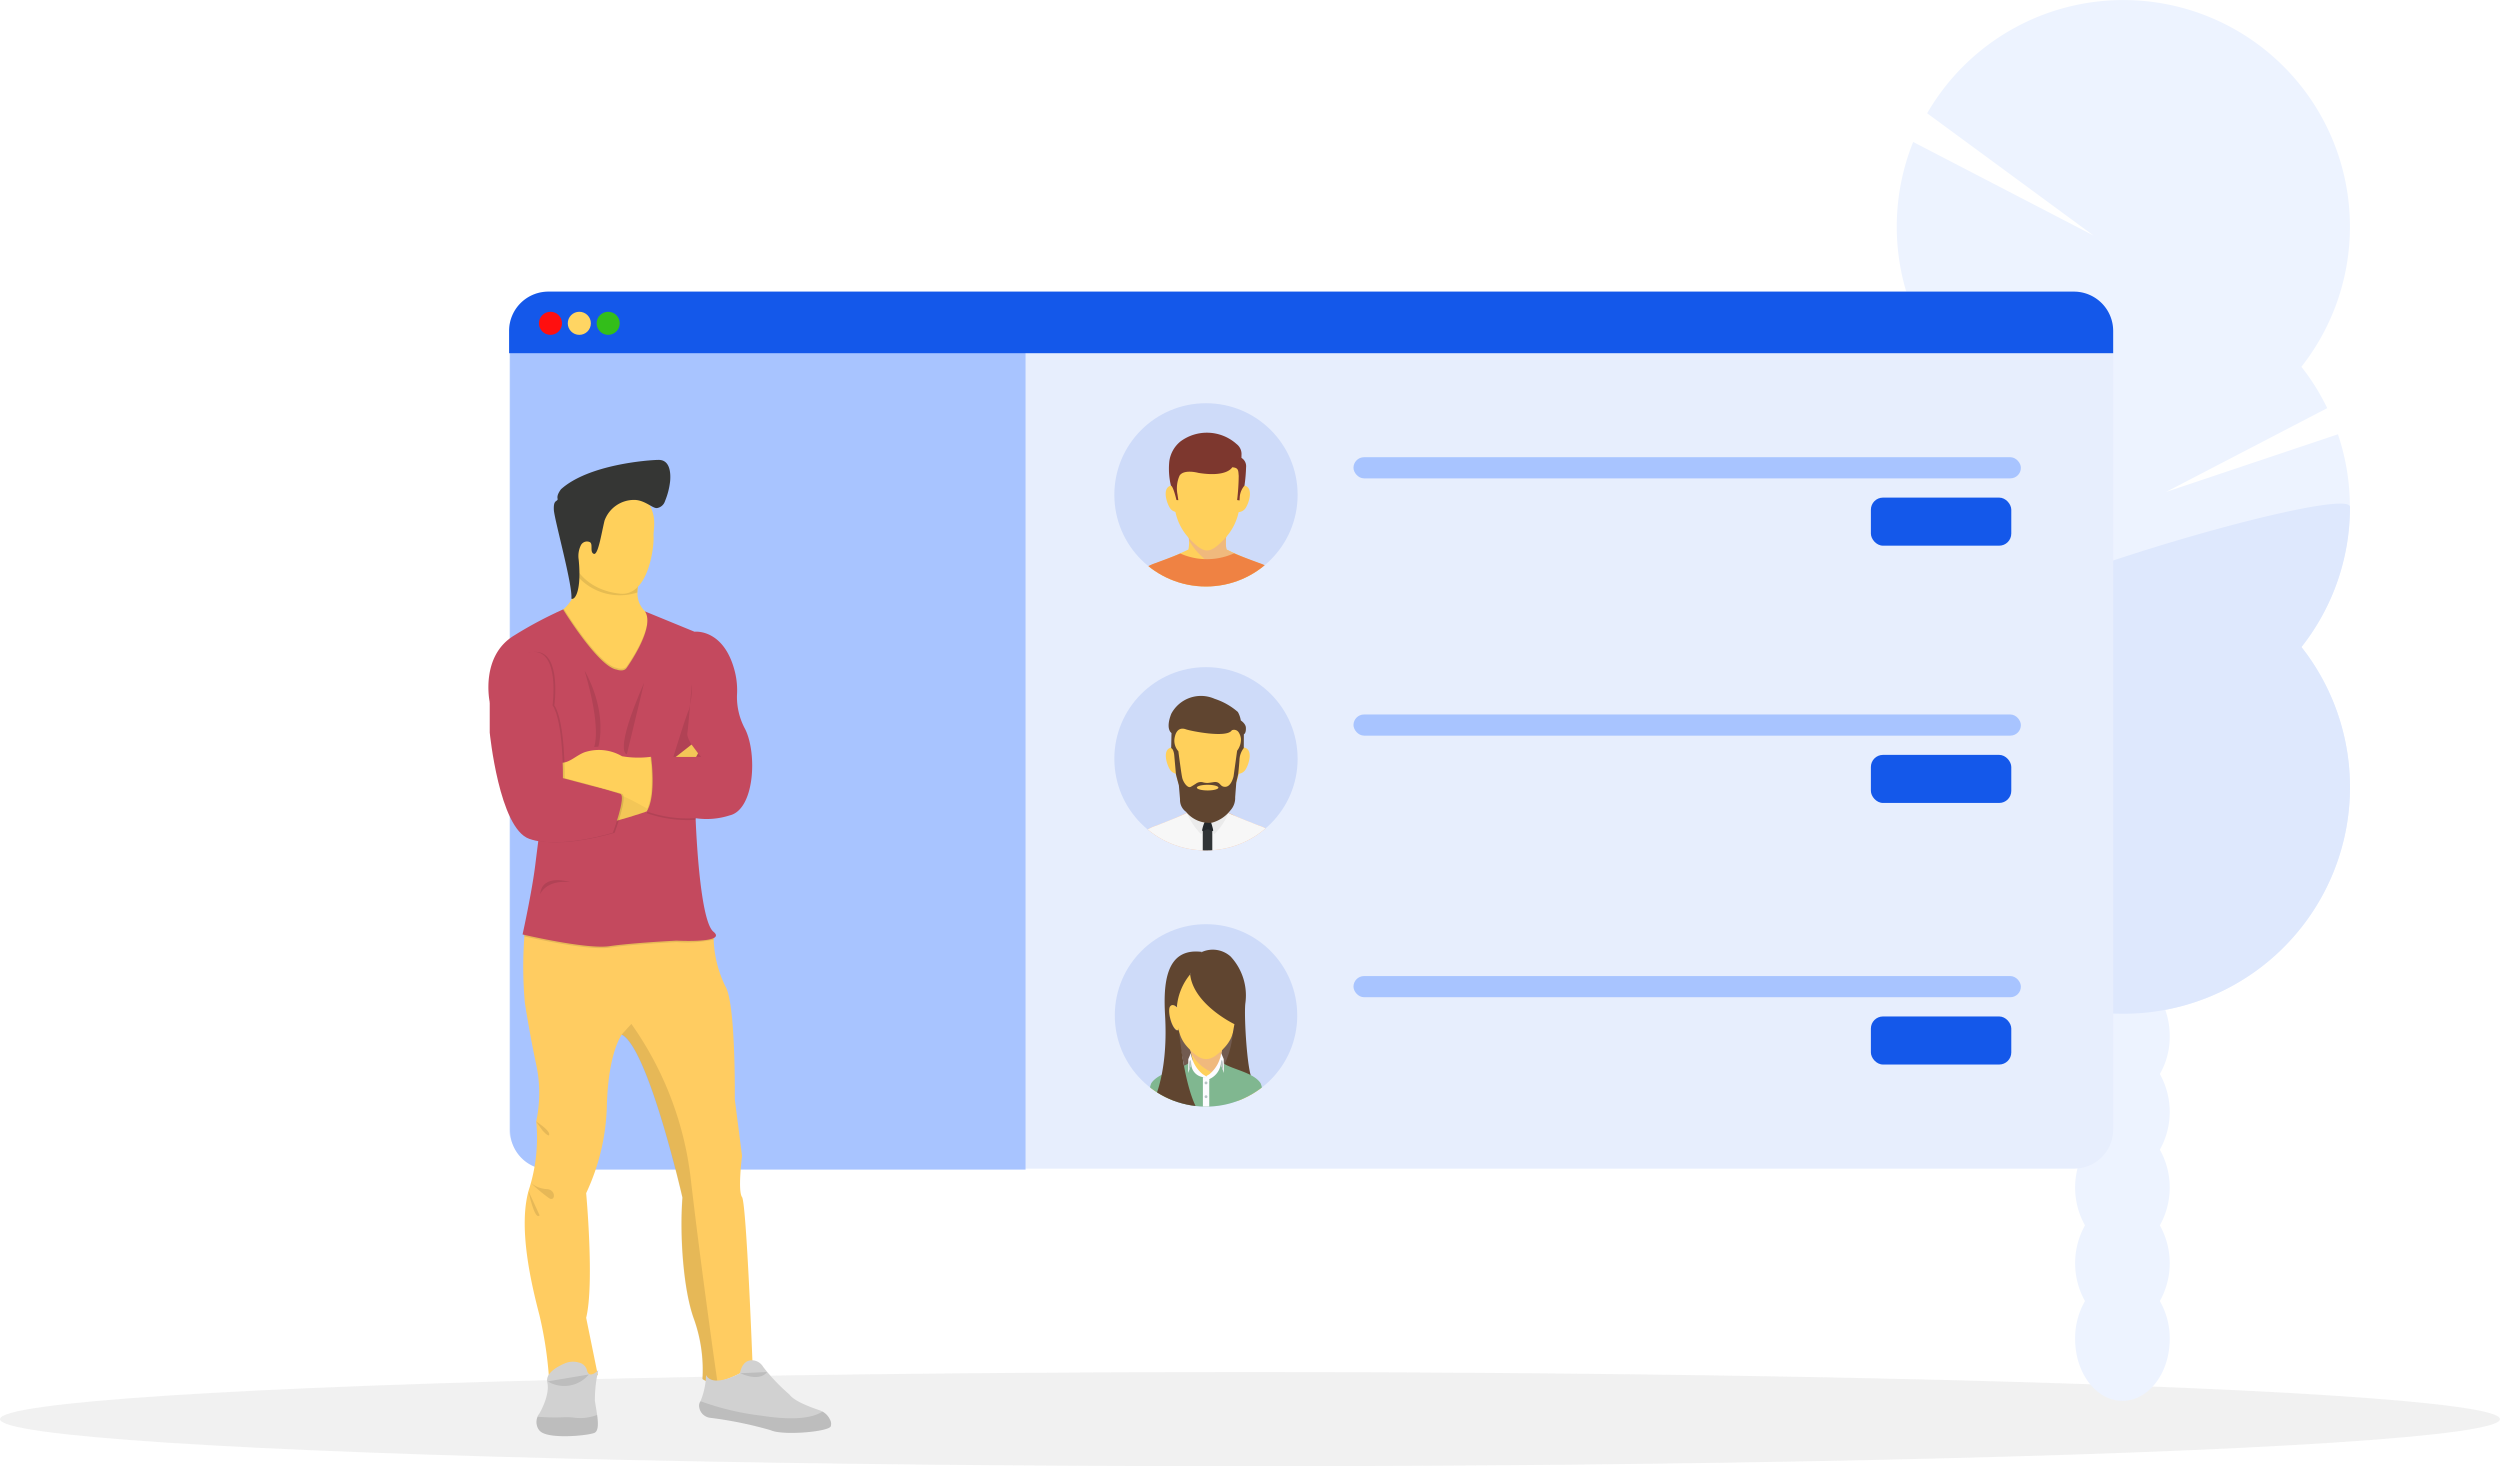 <svg xmlns="http://www.w3.org/2000/svg" xmlns:xlink="http://www.w3.org/1999/xlink" width="255.756" height="150" viewBox="0 0 255.756 150">
  <defs>
    <linearGradient id="linear-gradient" x1="-52.727" y1="1" x2="-52.727" gradientUnits="objectBoundingBox">
      <stop offset="0" stop-color="gray" stop-opacity="0.251"/>
      <stop offset="0.54" stop-color="gray" stop-opacity="0.122"/>
      <stop offset="1" stop-color="gray" stop-opacity="0.102"/>
    </linearGradient>
    <clipPath id="clip-path">
      <circle id="Ellipse_176" data-name="Ellipse 176" cx="9.375" cy="9.375" r="9.375"/>
    </clipPath>
    <clipPath id="clip-path-3">
      <ellipse id="Ellipse_177" data-name="Ellipse 177" cx="9.332" cy="9.332" rx="9.332" ry="9.332" transform="matrix(0.005, -1, 1, 0.005, 0, 18.664)" fill="#ff4141"/>
    </clipPath>
    <clipPath id="clip-path-4">
      <ellipse id="Ellipse_172" data-name="Ellipse 172" cx="9.332" cy="9.332" rx="9.332" ry="9.332" transform="matrix(0.161, -0.987, 0.987, 0.161, 0, 18.421)"/>
    </clipPath>
  </defs>
  <g id="Strong_Borrower_Screening" data-name="Strong Borrower Screening" transform="translate(-9717 -6939)">
    <ellipse id="Ellipse_107" data-name="Ellipse 107" cx="127.878" cy="4.817" rx="127.878" ry="4.817" transform="translate(9717 7079.365)" fill="#d1d1d1" opacity="0.3"/>
    <g id="Group_3005" data-name="Group 3005" transform="translate(9911.039 6939)">
      <path id="Path_897" data-name="Path 897" d="M1039.588,535.837a7.64,7.64,0,0,0,1.01-3.872c0-3.5-2.161-6.335-4.841-6.335s-4.838,2.837-4.838,6.335a7.638,7.638,0,0,0,1.01,3.872,7.929,7.929,0,0,0,0,7.743,7.923,7.923,0,0,0,0,7.74,7.929,7.929,0,0,0,0,7.743,7.638,7.638,0,0,0-1.01,3.872c0,3.5,2.161,6.335,4.838,6.335s4.841-2.837,4.841-6.335a7.639,7.639,0,0,0-1.01-3.872,7.927,7.927,0,0,0,0-7.743,7.921,7.921,0,0,0,0-7.74A7.927,7.927,0,0,0,1039.588,535.837Z" transform="translate(-1012.669 -425.961)" fill="#edf3ff"/>
      <path id="Path_898" data-name="Path 898" d="M976.771,240.341a23.3,23.3,0,0,1-1.8-2.652l12.717-2.087-13.754.1a23.225,23.225,0,0,1-.442-18.367l18.451,9.571L974.924,214.4a23.18,23.18,0,1,1,38.284,25.935,22.862,22.862,0,0,1,2.643,4.23l-16.505,8.58,17.6-5.906a23.193,23.193,0,0,1-3.739,21.766,23.18,23.18,0,1,1-36.431,0,23.181,23.181,0,0,1,0-28.664Z" transform="translate(-971.809 -202.811)" fill="#edf3ff"/>
      <path id="Path_899" data-name="Path 899" d="M1018.207,370.026a23.08,23.08,0,0,1-4.962,14.332,23.18,23.18,0,1,1-36.432,0C973.692,380.416,1018.207,367.427,1018.207,370.026Z" transform="translate(-971.836 -318.164)" fill="#dee8fd"/>
    </g>
    <rect id="Rectangle_586" data-name="Rectangle 586" width="164.104" height="89.726" rx="4" transform="translate(9769.082 6968.829)" fill="#e7eefd" opacity="0.999"/>
    <path id="Path_900" data-name="Path 900" d="M172,29.5h52.734v85.4H176.018A4.018,4.018,0,0,1,172,110.879Z" transform="translate(9597.182 6943.755)" fill="#a8c4ff"/>
    <path id="Path_901" data-name="Path 901" d="M347.1,213.9v2.281H183V213.9a4.016,4.016,0,0,1,4.018-4.016H343.086A4.016,4.016,0,0,1,347.1,213.9Z" transform="translate(9586.082 6758.95)" fill="#1458ea"/>
    <ellipse id="Ellipse_110" data-name="Ellipse 110" cx="1.181" cy="1.181" rx="1.181" ry="1.181" transform="translate(9772.133 6970.895)" fill="#ff0f0f"/>
    <ellipse id="Ellipse_111" data-name="Ellipse 111" cx="1.181" cy="1.181" rx="1.181" ry="1.181" transform="translate(9775.085 6970.895)" fill="#ffd563"/>
    <ellipse id="Ellipse_112" data-name="Ellipse 112" cx="1.181" cy="1.181" rx="1.181" ry="1.181" transform="translate(9778.037 6970.895)" fill="#33be1a"/>
    <rect id="Rectangle_587" data-name="Rectangle 587" width="68.278" height="2.164" rx="1.082" transform="translate(9855.464 6985.774)" fill="#a8c4ff"/>
    <rect id="Rectangle_588" data-name="Rectangle 588" width="14.364" height="4.919" rx="1.24" transform="translate(9908.396 6989.906)" fill="#1458ea"/>
    <rect id="Rectangle_589" data-name="Rectangle 589" width="68.278" height="2.164" rx="1.082" transform="translate(9855.464 7012.093)" fill="#a8c4ff"/>
    <rect id="Rectangle_590" data-name="Rectangle 590" width="14.364" height="4.919" rx="1.24" transform="translate(9908.396 7016.226)" fill="#1458ea"/>
    <rect id="Rectangle_591" data-name="Rectangle 591" width="68.278" height="2.164" rx="1.082" transform="translate(9855.464 7038.854)" fill="#a8c4ff"/>
    <rect id="Rectangle_592" data-name="Rectangle 592" width="14.364" height="4.919" rx="1.24" transform="translate(9908.396 7042.986)" fill="#1458ea"/>
    <g id="Group_1531" data-name="Group 1531" transform="translate(9766.965 6986.048)">
      <path id="Path_902" data-name="Path 902" d="M347.5,429.38" transform="translate(-317.989 -417.604)" fill="none" stroke="#f2f2f2" stroke-miterlimit="10" stroke-width="2"/>
      <path id="Path_903" data-name="Path 903" d="M333.5,428.38" transform="translate(-308.935 -416.957)" fill="none" stroke="#f2f2f2" stroke-miterlimit="10" stroke-width="2"/>
      <path id="Path_938" data-name="Path 938" d="M337.145,660.43h0l-.155.085Z" transform="translate(-311.192 -567.017)" fill="url(#linear-gradient)"/>
      <path id="Path_939" data-name="Path 939" d="M274.72,555.338c-1.364,3.929.23,10.307.968,13.151a39.574,39.574,0,0,1,.968,6.261,13.2,13.2,0,0,0,5.01-.113l-1.194-5.862c.852-3.473,0-12.752,0-12.752a22.3,22.3,0,0,0,2.12-9.052c.166-5.378,1.491-7.116,1.534-7.173h0c2.731,1.413,6.2,16.681,6.2,16.681-.286,3.7.057,9.391,1.194,12.466a15.46,15.46,0,0,1,.855,6.091,1.876,1.876,0,0,0,1.548.3,10.608,10.608,0,0,0,3.576-1.664s-.625-16.607-1.081-17.246,0-4.212,0-4.212l-.742-5.809s.113-9.847-.968-11.554a11.779,11.779,0,0,1-1.191-4.749v-.166l-1.646-1.975s-15.939-1.194-17.136,0a3.434,3.434,0,0,0-.583,1.8,40.779,40.779,0,0,0,.049,6.794s.477,3.13,1.162,6.318a13.875,13.875,0,0,1,0,5.808,17.367,17.367,0,0,1-.647,6.657Z" transform="translate(-270.471 -481.008)" fill="#ffcc61"/>
      <path id="Path_940" data-name="Path 940" d="M278.206,664.189c.707.94,4.9.541,5.607.248.435-.177.4-1,.286-1.838-.074-.537-.184-1.085-.23-1.484a13.453,13.453,0,0,1,.353-3.1s-.94,1-1.166,0a1.088,1.088,0,0,0-.813-.77,2.119,2.119,0,0,0-1.477.092c-.742.318-1.975,1-1.767,1.929.311,1.307-.8,3.18-.8,3.18a1.413,1.413,0,0,0,0,1.767Z" transform="translate(-272.976 -564.897)" fill="#d1d1d1"/>
      <path id="Path_941" data-name="Path 941" d="M278.219,674.16c.707.94,4.9.541,5.607.247.434-.177.4-1,.286-1.837a4.81,4.81,0,0,1-2.473.265,7.5,7.5,0,0,0-.894-.028,20.358,20.358,0,0,1-2.717-.053A1.357,1.357,0,0,0,278.219,674.16Z" transform="translate(-272.989 -574.868)" opacity="0.1"/>
      <path id="Path_942" data-name="Path 942" d="M308.754,577.116c-.286,3.7.057,9.392,1.194,12.466a15.464,15.464,0,0,1,.855,6.091,1.877,1.877,0,0,0,1.548.3c-.353-2.4-1.805-12.745-2.745-20.917a34.235,34.235,0,0,0-6.06-15.713l-1,1.1C305.281,561.859,308.754,577.116,308.754,577.116Z" transform="translate(-288.921 -501.645)" opacity="0.1"/>
      <path id="Path_943" data-name="Path 943" d="M283.62,427.826l.707,3.417,3.406,5.72,4.2-1.791s5.706-5.978,2.12-6.833a3.1,3.1,0,0,1-1.191-.53,2.474,2.474,0,0,1-.929-2.06,6.3,6.3,0,0,1,.583-2.449l-7.346-2.3a11.959,11.959,0,0,1,.526,2.975,3.927,3.927,0,0,1-1.3,3.456A2.215,2.215,0,0,1,283.62,427.826Z" transform="translate(-276.679 -412.185)" fill="#ffd05b"/>
      <path id="Path_944" data-name="Path 944" d="M288,421a11.967,11.967,0,0,1,.526,2.975,4.693,4.693,0,0,0,.427.452,5.777,5.777,0,0,0,3.993,1.608,5.7,5.7,0,0,0,1.795-.286,6.305,6.305,0,0,1,.583-2.449Z" transform="translate(-279.512 -412.185)" opacity="0.1"/>
      <path id="Path_945" data-name="Path 945" d="M286.125,408.06c0,3.209,2.29,5.14,5.227,5.457s3.524-4.834,3.456-5.871,1-3.493-3.463-5.747a5.777,5.777,0,0,0-4.111,1.693C286.144,404.683,286.118,406.519,286.125,408.06Z" transform="translate(-277.91 -399.833)" fill="#ffd05b"/>
      <path id="Path_946" data-name="Path 946" d="M283.62,439.589l.707,3.417,3.406,5.72,4.2-1.791s5.706-5.978,2.12-6.833a3.1,3.1,0,0,1-1.191-.53c.647,1.767-2.025,5.484-2.025,5.484-.311.456-1.025.17-1.025.17-1.724-.261-4.894-5.212-5.409-6.035A2.216,2.216,0,0,1,283.62,439.589Z" transform="translate(-276.679 -423.948)" opacity="0.1"/>
      <path id="Path_947" data-name="Path 947" d="M274.31,529.731c1.011.23,6.6,1.47,8.724,1.159,2.336-.353,6.872-.569,6.872-.569a13.4,13.4,0,0,0,3.777-.251V529.9l-1.647-1.975s-15.939-1.194-17.136,0A3.436,3.436,0,0,0,274.31,529.731Z" transform="translate(-270.659 -480.989)" opacity="0.1"/>
      <path id="Path_948" data-name="Path 948" d="M278.118,445.335s3-4.159,1.869-5.78l5.074,2.081s3.053-.371,4.155,4.187a7.962,7.962,0,0,1,.191,2.314,6.879,6.879,0,0,0,.834,3.459c1.254,2.505.968,8.254-1.594,8.833a7.65,7.65,0,0,1-3.473.283s.353,10.416,1.823,11.614-3.774.911-3.774.911-4.537.226-6.872.569-8.879-1.2-8.879-1.2.968-4.381,1.307-7.173,1.141-8.727,1.141-8.727l-5.809-7.865s-1.025-4.752,2.562-6.858a40.4,40.4,0,0,1,4.947-2.625s3.6,5.869,5.484,6.155C277.093,445.508,277.807,445.794,278.118,445.335Z" transform="translate(-263.977 -424.057)" fill="#c4495e"/>
      <path id="Path_949" data-name="Path 949" d="M319.41,460.94a8.532,8.532,0,0,1-.286,2.622c-.343.742-1.593,4.837-1.593,4.837h2.844s-1.537-1.65-1.413-2.449S319.41,460.94,319.41,460.94Z" transform="translate(-298.608 -438.013)" opacity="0.1"/>
      <path id="Path_950" data-name="Path 950" d="M297.609,486.452s6.286-1.537,6.872-2.848,2.2-4.24,2.2-4.24l-.664-.894-3.056,2.4s-3.643,2.9-5.353,3.18S297.609,486.452,297.609,486.452Z" transform="translate(-285.234 -449.349)" fill="#ffd05b"/>
      <path id="Path_951" data-name="Path 951" d="M297.609,486.452s6.286-1.537,6.872-2.848,2.2-4.24,2.2-4.24l-.664-.894-3.056,2.4s-3.643,2.9-5.353,3.18S297.609,486.452,297.609,486.452Z" transform="translate(-285.234 -449.349)" opacity="0.05"/>
      <path id="Path_952" data-name="Path 952" d="M283.62,480.058v3.41h.548a15.943,15.943,0,0,1,7.739,2l1.028.568.276.155,1.767-3.975-1.65-1.48h-.085a9.845,9.845,0,0,1-2.89-.064,4.683,4.683,0,0,0-3.65-.466c-1.018.262-1.89,1.413-2.88,1.06Z" transform="translate(-276.679 -450.353)" fill="#ffd05b"/>
      <path id="Path_953" data-name="Path 953" d="M265.988,455.494l-1.138,1.279v3.116s.968,9.791,4.042,10.872,8.561-.625,8.561-.625,1.413-3.756.753-3.985-5.858-1.6-5.858-1.6.071-5.741-1.06-7.448c0,0,.742-5.353-1.82-5.466S265.988,455.494,265.988,455.494Z" transform="translate(-264.541 -431.994)" opacity="0.1"/>
      <path id="Path_954" data-name="Path 954" d="M265.5,455.494l-1.141,1.279v3.116s.968,9.791,4.042,10.872,8.551-.625,8.551-.625,1.413-3.756.756-3.985-5.862-1.6-5.862-1.6.074-5.741-1.06-7.448c0,0,.738-5.353-1.823-5.466S265.5,455.494,265.5,455.494Z" transform="translate(-264.224 -431.994)" fill="#c4495e"/>
      <path id="Path_956" data-name="Path 956" d="M289.557,398.206a1.025,1.025,0,0,0,.82-.707,7.411,7.411,0,0,0,.53-2.074c.088-1.1-.151-2.159-1.187-2.147s-7.176.463-9.986,3.008c-.545.749-.293.951-.345,1.062-.131.219-.42.079-.382,1.028s1.959,7.8,1.793,9.1c.392.177,1.054-.875.747-4a2.487,2.487,0,0,1,.223-1.461.7.7,0,0,1,.929-.32c.351.2-.054,1.048.416,1.2.426.084.743-1.993,1.076-3.4a3.212,3.212,0,0,1,3.084-2.123C288.333,397.4,289.128,398.257,289.557,398.206Z" transform="translate(-272.313 -393.277)" fill="#353634"/>
      <path id="Path_957" data-name="Path 957" d="M305.259,460.54l-1.767,7.324S302.072,467.854,305.259,460.54Z" transform="translate(-289.326 -437.754)" opacity="0.1"/>
      <path id="Path_958" data-name="Path 958" d="M291.83,457.08s2.335,3.823,1.413,7.773l-.435.032S293.6,463.058,291.83,457.08Z" transform="translate(-281.988 -435.516)" opacity="0.1"/>
      <path id="Path_959" data-name="Path 959" d="M282.014,517.929s-2.865-.947-3.074,1.251C278.94,519.18,279.481,517.671,282.014,517.929Z" transform="translate(-273.653 -474.735)" opacity="0.1"/>
      <path id="Path_960" data-name="Path 960" d="M310.256,482.53s.569,3.986-.456,5.579a12.442,12.442,0,0,0,5.017.682l.353-6.261Z" transform="translate(-293.609 -451.974)" opacity="0.1"/>
      <path id="Path_961" data-name="Path 961" d="M310,487.35l.276.156,1.767-3.975-1.65-1.48H310.3C310.325,482.241,310.784,485.665,310,487.35Z" transform="translate(-293.739 -451.664)" opacity="0.1"/>
      <path id="Path_962" data-name="Path 962" d="M310.256,482.05s.569,3.985-.456,5.579a12.52,12.52,0,0,0,5.017.682l1.993-6.261Z" transform="translate(-293.609 -451.664)" fill="#c4495e"/>
      <path id="Path_963" data-name="Path 963" d="M324.982,661.5a1.286,1.286,0,0,0,1.106,1.127A40.212,40.212,0,0,1,332.3,663.9c1.2.569,5.922.17,6.148-.4a.894.894,0,0,0-.081-.682,1.812,1.812,0,0,0-.763-.823,2.3,2.3,0,0,0-.353-.152c-.89-.3-2.569-.926-3.024-1.586a19.233,19.233,0,0,1-2.692-2.827,1.367,1.367,0,0,0-1.1-.682c-.5-.021-1.06.23-1.279,1.321,0,0-2.731,1.558-3.47.191a7.542,7.542,0,0,1-.569,2.675h0A.766.766,0,0,0,324.982,661.5Z" transform="translate(-303.421 -564.635)" fill="#d1d1d1"/>
      <path id="Path_964" data-name="Path 964" d="M324.986,669.175a1.286,1.286,0,0,0,1.106,1.127,40.2,40.2,0,0,1,6.208,1.268c1.2.569,5.922.17,6.148-.4a.894.894,0,0,0-.081-.682,1.813,1.813,0,0,0-.763-.823c-.77.512-2.473,1.014-6.24.424a27.653,27.653,0,0,1-6.233-1.48h0A.766.766,0,0,0,324.986,669.175Z" transform="translate(-303.425 -572.307)" opacity="0.1"/>
      <path id="Path_969" data-name="Path 969" d="M339.609,660.15s-.594,1.06-2.749.124" transform="translate(-311.108 -566.836)" opacity="0.1"/>
      <path id="Path_970" data-name="Path 970" d="M285.361,660.86a3.275,3.275,0,0,1-4.2.707" transform="translate(-275.088 -567.295)" opacity="0.1"/>
      <path id="Path_971" data-name="Path 971" d="M277.74,587.58s1.311.82,1.357,1.29-.678-.353-.678-.353Z" transform="translate(-272.877 -519.907)" opacity="0.1"/>
      <path id="Path_972" data-name="Path 972" d="M276.27,605.39a2.736,2.736,0,0,0,1.618.633c.982.042.9,1.321.258.94a16.111,16.111,0,0,1-1.876-1.572Z" transform="translate(-271.926 -531.425)" opacity="0.1"/>
      <path id="Path_973" data-name="Path 973" d="M275.56,607.71s.633,3.1,1.145,2.5" transform="translate(-271.467 -532.925)" opacity="0.1"/>
    </g>
    <g id="Group_2999" data-name="Group 2999" transform="translate(9831 6980.25)">
      <circle id="Ellipse_165" data-name="Ellipse 165" cx="9.375" cy="9.375" r="9.375" transform="translate(0 0)" fill="#cedbf9"/>
      <g id="Group_1947" data-name="Group 1947" transform="translate(0 0)">
        <g id="Group_1946" data-name="Group 1946" clip-path="url(#clip-path)">
          <g id="Group_1945" data-name="Group 1945" transform="translate(2.09 4.6)">
            <path id="Path_4676" data-name="Path 4676" d="M363.512,373.248a3.9,3.9,0,0,0-.03,1.65,34.877,34.877,0,0,0,3.316,1.407,5.1,5.1,0,0,1,1.63.881,2.513,2.513,0,0,1,.539,1.7H354.1a2.513,2.513,0,0,1,.539-1.7,5.081,5.081,0,0,1,1.63-.881,34.343,34.343,0,0,0,3.316-1.407,3.875,3.875,0,0,0-.03-1.65C361.92,372,361.13,371.99,363.512,373.248Z" transform="translate(-354.1 -364.532)" fill="#ffd05b" fill-rule="evenodd"/>
            <path id="Path_4677" data-name="Path 4677" d="M395,373.608s-.809,1.15-1.441,1.218c-.948.1-1.171-.213-1.8-.832a6.976,6.976,0,0,1-1.36-1.683,9.721,9.721,0,0,0-.179-1.1c-.07-.159,1.758-.839,1.758-.839l1.848-.034.431,1.235a4.129,4.129,0,0,0-.03,1.65Z" transform="translate(-384.844 -362.857)" fill="#f0b97d" fill-rule="evenodd"/>
            <path id="Path_4678" data-name="Path 4678" d="M376.816,348.322a.953.953,0,0,1-.966-.3c-.4-.475-1.142-2.685.582-2.377Z" transform="translate(-372.182 -341.809)" fill="#ffd05b" fill-rule="evenodd"/>
            <path id="Path_4679" data-name="Path 4679" d="M423.39,348.322a.955.955,0,0,0,.967-.3c.4-.475,1.142-2.685-.582-2.377Z" transform="translate(-413.082 -341.809)" fill="#ffd05b" fill-rule="evenodd"/>
            <path id="Path_4680" data-name="Path 4680" d="M385.7,329.135c-1.694,1.824-2.2,1.824-3.9,0a5.658,5.658,0,0,1-1.4-3.969c-.07-1.348-.442-3.2.3-4.086,1.16-1.386,4.939-1.386,6.1,0,.739.884.366,2.739.3,4.086A5.659,5.659,0,0,1,385.7,329.135Z" transform="translate(-376.356 -320.04)" fill="#ffd05b" fill-rule="evenodd"/>
          </g>
          <path id="Path_4681" data-name="Path 4681" d="M378.3,316.274s-.326-1.421-.57-1.477a7.461,7.461,0,0,1-.165-2.475,3.172,3.172,0,0,1,1.135-2.041,4.542,4.542,0,0,1,5.75.263,1.288,1.288,0,0,1,.5,1.134l0,.281a1,1,0,0,1,.469.97,15.949,15.949,0,0,1-.164,1.864,2.092,2.092,0,0,0-.479,1.095l-.025.42-.245-.036a23.415,23.415,0,0,0,.161-2.478c-.052-.521.01-.833-.667-.875,0,0-.5,1.053-3.46.573,0,0-1.459-.406-1.918.271a3.194,3.194,0,0,0-.216,1.95l.082.567Z" transform="translate(-371.943 -306.365)" fill="#7d372e" fill-rule="evenodd"/>
          <path id="Path_4682" data-name="Path 4682" d="M364.267,392.33c.918.4,2.316.893,2.541.983a5.079,5.079,0,0,1,1.63.894,2.572,2.572,0,0,1,.539,1.724H354.11a2.569,2.569,0,0,1,.539-1.724,5.062,5.062,0,0,1,1.63-.894c.22-.089,1.571-.568,2.487-.962a6.7,6.7,0,0,0,5.5-.021Z" transform="translate(-352.018 -376.976)" fill="#ef8243" fill-rule="evenodd"/>
        </g>
      </g>
    </g>
    <g id="Group_3001" data-name="Group 3001" transform="translate(9831 7007.25)">
      <circle id="Ellipse_166" data-name="Ellipse 166" cx="9.375" cy="9.375" r="9.375" fill="#cedbf9"/>
      <g id="Group_1942" data-name="Group 1942" transform="translate(0 0)">
        <g id="Group_1941" data-name="Group 1941" clip-path="url(#clip-path)">
          <g id="Group_1939" data-name="Group 1939" transform="translate(2.194 4.55)">
            <path id="Path_4660" data-name="Path 4660" d="M57.971,372.349a3.84,3.84,0,0,0-.03,1.632,33.942,33.942,0,0,0,3.28,1.391,5.033,5.033,0,0,1,1.613.872,2.492,2.492,0,0,1,.533,1.681H48.66a2.478,2.478,0,0,1,.533-1.681,5.016,5.016,0,0,1,1.613-.872,34.31,34.31,0,0,0,3.28-1.391,3.84,3.84,0,0,0-.03-1.632C56.4,371.114,55.615,371.1,57.971,372.349Z" transform="translate(-48.66 -363.726)" fill="#fec49c" fill-rule="evenodd"/>
            <path id="Path_4661" data-name="Path 4661" d="M89.124,372.7s-.8,1.137-1.425,1.206c-.937.1-1.159-.21-1.778-.823a6.9,6.9,0,0,1-1.345-1.665,9.47,9.47,0,0,0-.177-1.087c-.068-.158,1.739-.83,1.739-.83l1.828-.034.427,1.221a4.07,4.07,0,0,0-.03,1.632Z" transform="translate(-79.081 -362.067)" fill="#d2a588" fill-rule="evenodd"/>
            <path id="Path_4662" data-name="Path 4662" d="M70.769,346.956a.941.941,0,0,1-.955-.3c-.4-.469-1.129-2.655.576-2.352Z" transform="translate(-66.24 -340.621)" fill="#ffd05b" fill-rule="evenodd"/>
            <path id="Path_4663" data-name="Path 4663" d="M117.2,346.956a.941.941,0,0,0,.955-.3c.4-.469,1.129-2.655-.576-2.352Z" transform="translate(-107.004 -340.621)" fill="#ffd05b" fill-rule="evenodd"/>
            <path id="Path_4664" data-name="Path 4664" d="M79.92,328.7c-1.677,1.8-2.179,1.8-3.856,0a5.6,5.6,0,0,1-1.382-3.926c-.068-1.334-.437-3.169.295-4.043,1.148-1.372,4.885-1.372,6.032,0,.73.873.363,2.709.295,4.043A5.6,5.6,0,0,1,79.92,328.7Z" transform="translate(-70.68 -319.705)" fill="#ffd05b" fill-rule="evenodd"/>
          </g>
          <g id="Group_1940" data-name="Group 1940" transform="translate(2.196 14.029)">
            <path id="Path_4665" data-name="Path 4665" d="M58.149,389.443c.713.347,2.8,1.156,3.082,1.27a5.033,5.033,0,0,1,1.613.872,2.492,2.492,0,0,1,.533,1.681H48.67a2.478,2.478,0,0,1,.533-1.681,5.016,5.016,0,0,1,1.613-.872c.284-.113,2.376-.927,3.088-1.273l2.123.458Z" transform="translate(-48.67 -388.545)" fill="#f7f7f7" fill-rule="evenodd"/>
            <path id="Path_4666" data-name="Path 4666" d="M84.116,383.427c-.162-.021-.187.55-.266.9a6.681,6.681,0,0,0,1.36,2.071s.073.082.132.057a1.975,1.975,0,0,0,.109-.293c.015-.043.028-.086.043-.128.042-.125.077-.235.085-.256.15-.393.356-.928.375-1l-.016,0C85.439,384.627,84.127,383.867,84.116,383.427Z" transform="translate(-78.617 -383.426)" fill="#ebebeb" fill-rule="evenodd"/>
            <path id="Path_4667" data-name="Path 4667" d="M100.087,383.427c.162-.021.187.55.266.9a6.681,6.681,0,0,1-1.36,2.071s-.073.082-.132.057c-.022-.009-.217-.626-.237-.677-.15-.393-.356-.928-.375-1C98.733,384.645,100.075,383.872,100.087,383.427Z" transform="translate(-90.874 -383.426)" fill="#ebebeb" fill-rule="evenodd"/>
            <rect id="Rectangle_770" data-name="Rectangle 770" width="0.976" height="2.175" transform="translate(6.849 2.546)" fill="#313536"/>
            <path id="Path_4668" data-name="Path 4668" d="M94.465,393.885a1.011,1.011,0,0,1,.986.013s.091.046.025-.241-.3-1.15-.509-1.157-.527.916-.567,1.187S94.465,393.885,94.465,393.885Z" transform="translate(-87.59 -391.15)" fill="#23272a" fill-rule="evenodd"/>
          </g>
          <path id="Path_4669" data-name="Path 4669" d="M71.524,312.748s-.641-.372-.021-1.964a3.442,3.442,0,0,1,4.445-1.529,6.813,6.813,0,0,1,2.368,1.343,2.513,2.513,0,0,1,.3.866s.5.32.521.732-.082.629-.207.68l-.009,1.412a2.119,2.119,0,0,0-.442,1.238c-.055.818-.134,1.453-.134,1.453l-.189.812-.116,1.528a1.871,1.871,0,0,1-.5,1.361,3.575,3.575,0,0,1-1.882,1.247,3.024,3.024,0,0,1-2.643-1.114,1.487,1.487,0,0,1-.614-1.287l-.119-1.412-.3-1.145-.176-1.974s-.057-.6-.312-.7l.033-1.544Zm3.7,5.3c-.605,0-1.1.129-1.1.289s.492.289,1.1.289,1.1-.129,1.1-.289-.492-.289-1.1-.289Zm-2.995-3.442s.289,2.248.391,2.71.546,1.092.855.949c.138-.065.335-.2.536-.323a.842.842,0,0,1,.785-.134,1.588,1.588,0,0,0,.479.046c.388-.037.614-.106.775-.092.51.045.436.477.942.494.659.021.887-1.083.887-1.083l.361-2.608a1.912,1.912,0,0,0,.394-1.217,1.506,1.506,0,0,0-.25-.69.56.56,0,0,0-.69-.186c-.494.829-4.247.063-4.69-.1s-.958-.082-1.144.8A1.612,1.612,0,0,0,72.224,314.608Z" transform="translate(-65.68 -306.011)" fill="#604530" fill-rule="evenodd"/>
        </g>
      </g>
    </g>
    <g id="Group_3004" data-name="Group 3004" transform="translate(9831 7033.5)">
      <ellipse id="Ellipse_167" data-name="Ellipse 167" cx="9.332" cy="9.332" rx="9.332" ry="9.332" transform="matrix(0.005, -1, 1, 0.005, 0, 18.664)" fill="#cedbf9"/>
      <g id="Mask_Group_45" data-name="Mask Group 45" transform="translate(0)" clip-path="url(#clip-path-3)">
        <g id="Group_1934" data-name="Group 1934" transform="translate(-1.338 -1.338)">
          <g id="Group_1933" data-name="Group 1933" transform="translate(0 0)" clip-path="url(#clip-path-4)">
            <path id="Path_4639" data-name="Path 4639" d="M229.81,194.77l.912,4.359,4.143-.341,1.115-3.428Z" transform="translate(-222.157 -182.821)" fill="#725b50" fill-rule="evenodd"/>
            <path id="Path_4640" data-name="Path 4640" d="M215.716,203.817l.173.774c.176.788.163.837-.493,1.176-1.068.552-2.913.865-3.548,1.888a2.957,2.957,0,0,0-.249,1.581h11.56a2.96,2.96,0,0,0-.249-1.581c-.635-1.023-2.48-1.337-3.548-1.888-.657-.339-.669-.389-.493-1.176l.173-.774C216.845,202.658,217.912,202.658,215.716,203.817Z" transform="translate(-206.643 -189.788)" fill="#ffd05b" fill-rule="evenodd"/>
            <path id="Path_4641" data-name="Path 4641" d="M242.871,203.413a2.05,2.05,0,0,1-1.207.582A4.347,4.347,0,0,1,239,201.859l-.218-.917,2.227-.952,1.556.912-.366.4-.264,1.263s-.1.339.372.575S242.871,203.413,242.871,203.413Z" transform="translate(-229.799 -187.268)" fill="#f0b97d" fill-rule="evenodd"/>
            <path id="Path_4642" data-name="Path 4642" d="M225.644,179.325c-.062,0-.509-.555-.81-.145s.194,2.519.888,2.477A3.571,3.571,0,0,0,225.644,179.325Z" transform="translate(-217.841 -169.41)" fill="#ffd05b" fill-rule="evenodd"/>
            <path id="Path_4643" data-name="Path 4643" d="M269.35,179.325c.062,0,.509-.555.81-.145s-.194,2.519-.888,2.477A3.571,3.571,0,0,1,269.35,179.325Z" transform="translate(-255.641 -169.41)" fill="#fec49c" fill-rule="evenodd"/>
            <path id="Path_4644" data-name="Path 4644" d="M231.543,163.261c1.481,1.6,2.3,1.6,3.782,0,1.162-1.26,1.026-2.6,1.09-4.241a5.1,5.1,0,0,0-.238-1.94c-.843-2.248-4.642-2.248-5.485,0a5.1,5.1,0,0,0-.238,1.94C230.516,160.661,230.38,162,231.543,163.261Z" transform="translate(-222.699 -149.276)" fill="#ffd05b" fill-rule="evenodd"/>
            <path id="Path_4645" data-name="Path 4645" d="M240.764,141.254a2.722,2.722,0,0,1,2.924.469,5.836,5.836,0,0,1,1.5,4.842c-.135,1.556.213,6.768.657,7.555h0c-.826-.471-1.943-.739-2.685-1.122l-.17-.09a9.554,9.554,0,0,0,.936-3.435l.151-.832s-4.189-2-4.53-5.094A4.924,4.924,0,0,1,240.764,141.254Z" transform="translate(-230.455 -137.03)" fill="#604530" fill-rule="evenodd"/>
            <path id="Path_4646" data-name="Path 4646" d="M214.044,218.925c-1.068.551-2.929.887-3.566,1.91a6.82,6.82,0,0,0-.369,2.394h11.948a6.825,6.825,0,0,0-.369-2.394c-.635-1.023-2.5-1.358-3.566-1.91-.293-.151-.495-.336-.6-.272-.158.093-.154.536-.262.888l-1.176.644-1.176-.644c-.108-.351-.1-.794-.262-.888C214.539,218.588,214.337,218.773,214.044,218.925Z" transform="translate(-205.374 -203.156)" fill="#80b790" fill-rule="evenodd"/>
            <path id="Path_4647" data-name="Path 4647" d="M217.524,142.356l-1.214,2.294a6.011,6.011,0,0,0-1.35,3.215l.01.157c-.161-.133-.484-.4-.72-.08-.3.41.194,2.519.888,2.477.12.607.546,5.337,1.768,7.787H212.27s1.848-2.818,1.472-9.357c-.187-3.241.052-6.951,3.746-6.5Z" transform="translate(-207.214 -138.132)" fill="#604530" fill-rule="evenodd"/>
            <rect id="Rectangle_769" data-name="Rectangle 769" width="0.649" height="3.038" transform="translate(10.397 17.034)" fill="#fdfcff"/>
            <path id="Path_4648" data-name="Path 4648" d="M238.421,212.43l-.261.622-.021,1.423.324-.9a1.381,1.381,0,0,0,1.211,1.321c.052.013.105.025.161.036,0,0,.415.074.455.367,0,0,.147-.247-.641-.689A3.385,3.385,0,0,1,238.421,212.43Z" transform="translate(-229.254 -197.866)" fill="#fdfcff" fill-rule="evenodd"/>
            <path id="Path_4649" data-name="Path 4649" d="M238.761,217.317s-.061.034-.087.391-.034.72-.034.72l.25-.689S238.872,217.253,238.761,217.317Z" transform="translate(-229.68 -202.024)" fill="#b6c4c4" fill-rule="evenodd"/>
            <path id="Path_4650" data-name="Path 4650" d="M252.05,212.43l.261.622.021,1.423-.324-.9a1.983,1.983,0,0,1-1.214,1.541,1.762,1.762,0,0,0-.293-.3,3.119,3.119,0,0,1,.321-.2A3.391,3.391,0,0,0,252.05,212.43Z" transform="translate(-239.783 -197.866)" fill="#fdfcff" fill-rule="evenodd"/>
            <path id="Path_4651" data-name="Path 4651" d="M260.809,217.317s.061.034.087.391.034.72.034.72l-.25-.689S260.7,217.253,260.809,217.317Z" transform="translate(-248.456 -202.024)" fill="#b6c4c4" fill-rule="evenodd"/>
            <ellipse id="Ellipse_170" data-name="Ellipse 170" cx="0.147" cy="0.147" rx="0.147" ry="0.147" transform="translate(10.57 17.477)" fill="#b6c4c4"/>
            <ellipse id="Ellipse_171" data-name="Ellipse 171" cx="0.147" cy="0.147" rx="0.147" ry="0.147" transform="translate(10.57 18.886)" fill="#b6c4c4"/>
          </g>
        </g>
      </g>
    </g>
  </g>
</svg>
